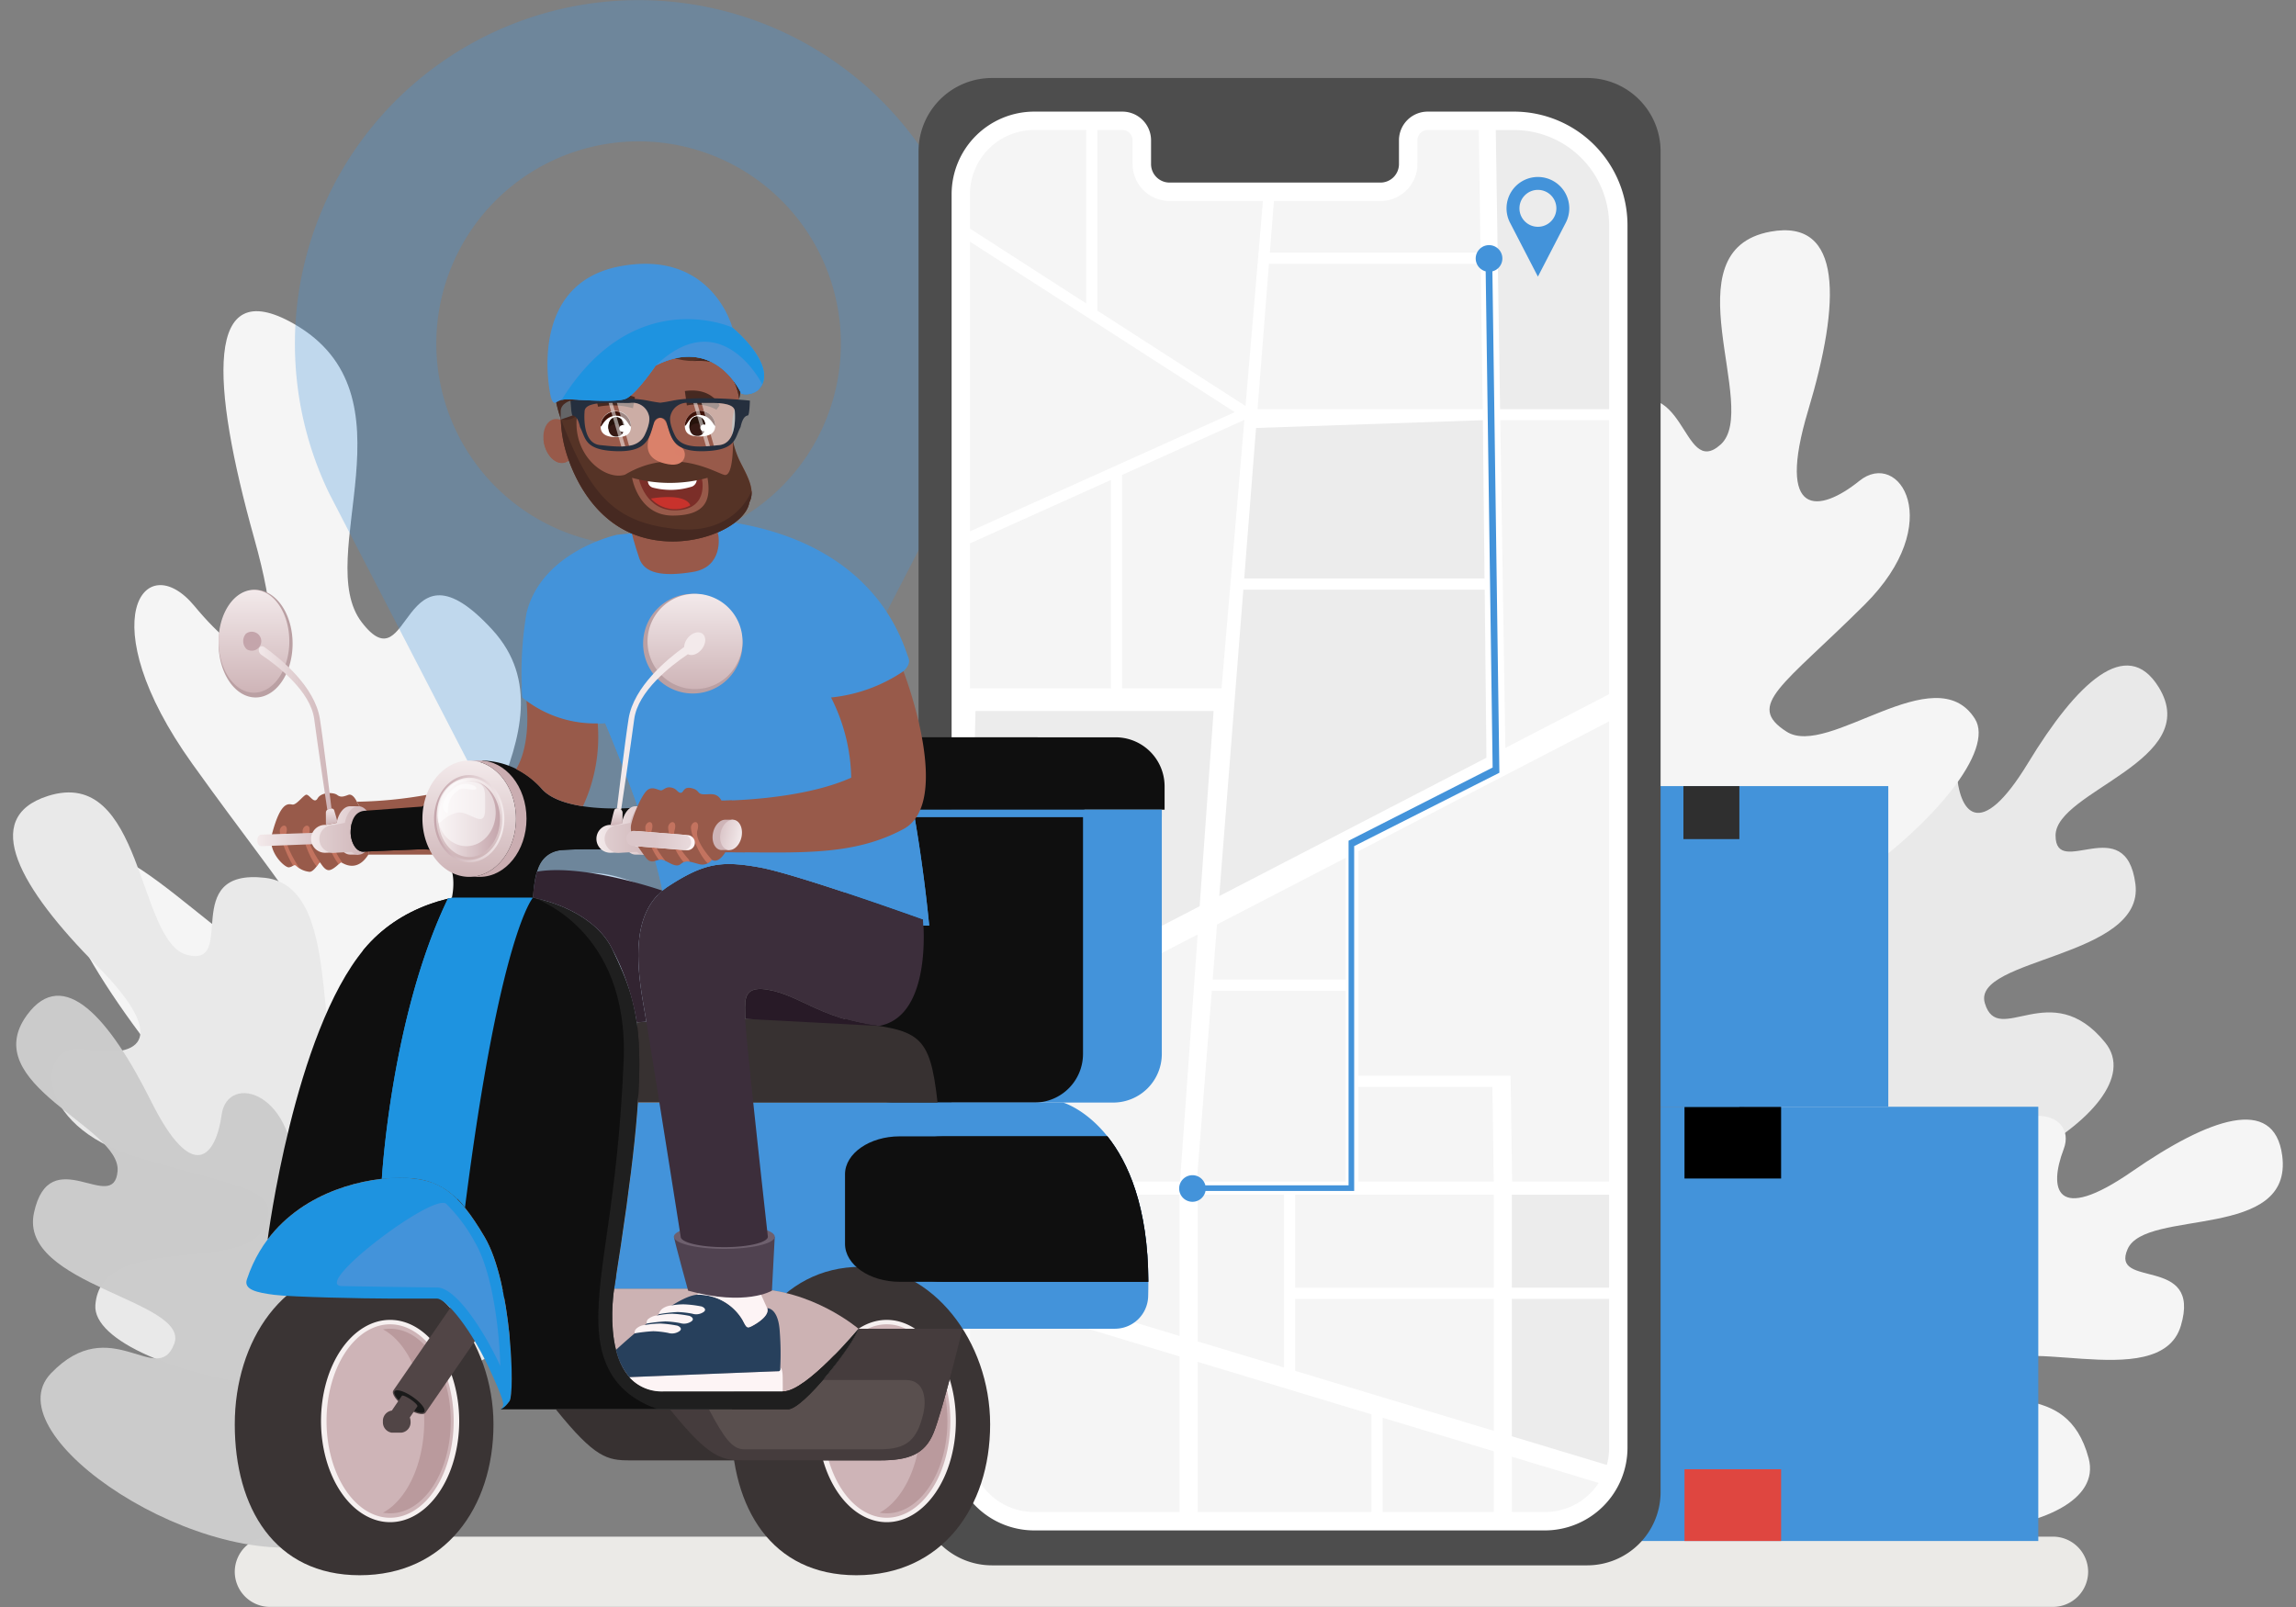 <?xml version="1.0" encoding="utf-8"?>
<svg id="master-artboard" viewBox="0 0 1400 980" version="1.1" xmlns="http://www.w3.org/2000/svg" x="0px" y="0px" style="enable-background:new 0 0 1400 980;" width="1400px" height="980px" xmlns:xlink="http://www.w3.org/1999/xlink"><rect x="0" y="0" width="1400" height="980" fill="#808080" stroke="none"/><defs><linearGradient id="linear-gradient" x1="1" y1="0.5" x2="0" y2="0.5" gradientUnits="objectBoundingBox">
      <stop offset="0" stop-color="#dbc6c9"/>
      <stop offset="1" stop-color="#f3eaeb"/>
    </linearGradient><linearGradient id="linear-gradient-3" x1="1" y1="0.5" x2="0" y2="0.5" gradientUnits="objectBoundingBox">
      <stop offset="0" stop-color="#ceb4b7"/>
      <stop offset="1" stop-color="#dfcdcf"/>
    </linearGradient><linearGradient id="linear-gradient-4" x1="0.5" y1="1" x2="0.5" gradientUnits="objectBoundingBox">
      <stop offset="0" stop-color="#ceb4b7"/>
      <stop offset="1" stop-color="#f3eaeb"/>
    </linearGradient><linearGradient id="linear-gradient-5" x1="1" y1="0.5" x2="0" y2="0.5" gradientUnits="objectBoundingBox">
      <stop offset="0" stop-color="#f3eaeb"/>
      <stop offset="1" stop-color="#c4a5ab"/>
    </linearGradient><linearGradient id="linear-gradient-7" x1="1" y1="0.5" x2="0" y2="0.5" gradientUnits="objectBoundingBox">
      <stop offset="0" stop-color="#c4a5ab"/>
      <stop offset="1" stop-color="#f3eaeb"/>
    </linearGradient><linearGradient id="linear-gradient-12" x1="18.229" y1="-67.042" x2="18.229" y2="-68.153" xlink:href="#linear-gradient-7"/><linearGradient id="linear-gradient-13" x1="1" y1="0.5" x2="0" y2="0.5" xlink:href="#linear-gradient-4"/><linearGradient id="linear-gradient-14" x1="389.576" y1="1" x2="389.576" y2="0" xlink:href="#linear-gradient-4"/><linearGradient id="linear-gradient-15" x1="-0.012" y1="0.5" x2="1.012" y2="0.5" gradientUnits="objectBoundingBox">
      <stop offset="0" stop-color="#f3eaeb"/>
      <stop offset="1" stop-color="#dbc6c9"/>
    </linearGradient><linearGradient id="linear-gradient-16" x1="-0.445" y1="-8.063" x2="0.555" y2="-8.063" xlink:href="#linear-gradient-15"/><linearGradient id="linear-gradient-17" x1="48.853" y1="1" x2="48.853" y2="0" xlink:href="#linear-gradient-4"/><linearGradient id="linear-gradient-18" x1="-215.721" y1="-62.638" x2="-215.721" y2="-61.638" xlink:href="#linear-gradient-7"/><linearGradient id="linear-gradient-19" x1="65.325" y1="0.5" x2="64.325" y2="0.5" xlink:href="#linear-gradient-4"/><radialGradient id="radial-gradient" cx="0.5" cy="0.5" r="0.5" gradientTransform="matrix(0.526, -0.851, -0.851, -0.526, 0.937, 1.68)" gradientUnits="objectBoundingBox">
      <stop offset="0" stop-color="#fe7b67"/>
      <stop offset="1" stop-color="#f9a186"/>
    </radialGradient><radialGradient id="radial-gradient-2" cx="0.5" cy="0.5" r="0.5" gradientTransform="matrix(0.23, -0.973, -0.973, -0.23, 1.37, 1.731)" xlink:href="#radial-gradient"/></defs><g transform="matrix(4.476, 0, 0, 4.476, 7.942, -0)"><path id="Path_13932" data-name="Path 13932" d="M408.321,1809.709H651.23a4.8,4.8,0,0,0,4.786-4.785h0a4.8,4.8,0,0,0-4.786-4.786H408.321a4.8,4.8,0,0,0-4.786,4.786h0A4.8,4.8,0,0,0,408.321,1809.709Z" transform="translate(-373.328 -1590.778)" fill="#ebeae7"/><path id="Path_13933" data-name="Path 13933" d="M1937.134,470.834c-12.091-6.872-11.281,8.074-5.363,29.226s-1.353,17.436-8.133,9.252-14.263,1.975-.3,21.485,20.36,25.225,13.573,27.338-24.953-22.624-31.236-14.01,41.846,67.485,63.83,63.415,32.379-52.68,15.034-60.164-13.011,12.743-21.64,5.2,13.853-26.383,1.307-40.047-10.976,7.856-17.776-1S1954.233,480.553,1937.134,470.834Z" transform="translate(-1898.923 -426.745)" fill="#f5f5f5"/><path id="Path_13934" data-name="Path 13934" d="M2070.813,992.318c-9.273,2.964-3.788,12.559,6.723,23.136s5.076,12.64-1.579,11.374-7.554,10.312,7.042,14.714,20.2,4.241,17,9.941-21.972.409-22.7,10.188,46.766,19.29,58.066,2.7.966-56-11.54-50.14-3.217,16.8-10.722,17.133-.877-26.557-12.693-27.9-3.686,12.22-10.577,10.511S2083.927,988.127,2070.813,992.318Z" transform="translate(-2066.081 -883.866)" fill="#e9e9e9"/><path id="Path_13935" data-name="Path 13935" d="M2180.427,1215.239c4.931-6.689,11.191.368,16.872,11.758s8.835,7.558,9.629,1.831,10.4-3.291,9.975,9.714-2.09,17.493,3.395,16.462,6.334-17.656,14.44-15.573,2.821,43.088-13.68,47.693-45.546-14.518-37.394-23.031,14.468,1.99,16.785-3.99-21.235-7.966-19.093-17.887,10.889.358,11.39-5.681S2173.455,1224.7,2180.427,1215.239Z" transform="translate(-2178.502 -1076.978)" fill="#ccc" opacity="0.99"/><path id="Path_13936" data-name="Path 13936" d="M378.518,856.942c-4.357-7.076-11.183-.563-17.791,10.315s-9.432,6.8-9.748,1.024-10.093-4.144-10.748,8.852.628,17.606-4.751,16.123-4.844-18.121-13.1-16.719-6.393,42.7,9.669,48.665,46.595-10.683,39.178-19.843-14.583.781-16.395-5.371,21.824-6.173,20.513-16.238-10.88-.548-10.878-6.608S384.68,866.948,378.518,856.942Z" transform="translate(-86.217 -763.315)" fill="#e9e9e9"/><path id="Path_13937" data-name="Path 13937" d="M566.878,381.436c9.893-1.812,9.565,9.6,5.134,24.357s1.527,13.989,6.975,9.6,11.9,5.721.745,16.837-16.344,13.7-10.652,17.333,20.222-10.322,25.645-1.764-33.23,40.341-51.6,30.723-28.135-50.56-13.888-51.31,11.111,13.749,18.111,10.395-12.126-24.629-2.011-31.6,9.306,9.342,14.755,4.431S552.887,384,566.878,381.436Z" transform="translate(-327.466 -349.874)" fill="#f5f5f5"/><path id="Path_13938" data-name="Path 13938" d="M266.95,1348.566c-1.1-8.237-9.984-5.068-20.449,2.177s-11.383,2.367-9.32-3.034-7.531-7.9-13.421,3.708-6.6,16.336-10.9,12.791,2.954-18.523-5.153-20.6-23.228,36.4-10.985,48.385,46.907,9.217,43.863-2.17-13.638-5.226-12.787-11.581,22.446,3.249,25.348-6.478-9.715-4.931-7.245-10.465S268.5,1360.215,266.95,1348.566Z" transform="translate(42.174 -1191.14)" fill="#f5f5f5"/><g id="Group_59722" data-name="Group 59722" transform="translate(192.666 150.79)">
    <path d="M 0 0 H 83.232 V 59.164 H 0 V 0 Z" id="Rectangle_2020" data-name="Rectangle 2020" transform="translate(0)" fill="#4393da"/>
    <path d="M 0 0 H 13.161 V 9.776 H 0 V 0 Z" id="Rectangle_2021" data-name="Rectangle 2021" transform="translate(35.035)"/>
    <path d="M 0 0 H 13.161 V 9.776 H 0 V 0 Z" id="Rectangle_2022" data-name="Rectangle 2022" transform="translate(35.035 49.388)" fill="#df4640"/>
  </g><g id="Group_59723" data-name="Group 59723" transform="translate(207.267 107.104)">
    <path d="M 0 0 H 48.197 V 43.686 H 0 V 0 Z" id="Rectangle_2023" data-name="Rectangle 2023" transform="translate(0)" fill="#4393da"/>
    <path d="M 0 0 H 7.621 V 7.219 H 0 V 0 Z" id="Rectangle_2024" data-name="Rectangle 2024" transform="translate(20.288)" fill="#2f2f2f"/>
    <path d="M 0 0 H 7.621 V 7.219 H 0 V 0 Z" id="Rectangle_2025" data-name="Rectangle 2025" transform="translate(20.288 36.467)" fill="#4393da"/>
  </g><path id="Path_13939" data-name="Path 13939" d="M1609.16,198.373h0a46.818,46.818,0,1,1,84.29,0h0L1651.307,279.9Zm42.148-47.962a27.556,27.556,0,1,0,27.555,27.556A27.556,27.556,0,0,0,1651.307,150.411Z" transform="translate(-1566.086 -131.149)" fill="#4393da" opacity="0.3"/><path d="M 10 0 H 91.088 A 10 10 0 0 1 101.088 10 V 192.642 A 10 10 0 0 1 91.088 202.642 H 10 A 10 10 0 0 1 0 192.642 V 10 A 10 10 0 0 1 10 0 Z" id="Rectangle_2026" data-name="Rectangle 2026" transform="translate(123.357 10.628)" fill="#4d4d4d"/><path id="Path_13940" data-name="Path 13940" d="M914.987,252.38h12.026a3.912,3.912,0,0,1,3.912,3.912v3.244a2.52,2.52,0,0,0,2.512,2.512h28.749a2.52,2.52,0,0,0,2.512-2.512v-3.244a3.912,3.912,0,0,1,3.911-3.912H980.4a15.475,15.475,0,0,1,15.429,15.429V434.453A11.265,11.265,0,0,1,984.6,445.685H914.987a11.264,11.264,0,0,1-11.231-11.232V263.611A11.264,11.264,0,0,1,914.987,252.38Z" transform="translate(-775.894 -237.173)" fill="#fff"/><g id="Group_59725" data-name="Group 59725" transform="translate(130.37 17.716)">
    <path id="Path_13941" data-name="Path 13941" d="M924.348,310.414l-.592-38.034h2.521A12.966,12.966,0,0,1,939.2,285.3v25.113Z" transform="translate(-852.137 -272.38)" fill="#ececec"/>
    <path id="Path_13942" data-name="Path 13942" d="M924.451,632.166l-.695-44.651h14.826v37.332Z" transform="translate(-851.522 -547.984)" fill="#f5f5f5"/>
    <path id="Path_13943" data-name="Path 13943" d="M1353.251,946.254V933.976l.747-30.512h32.436l-1.9,26.587Z" transform="translate(-1353.251 -824.3)" fill="#ececec"/>
    <path id="Path_13944" data-name="Path 13944" d="M1401.6,1146.105l-2.405,33.664h-28.6v-17.6Z" transform="translate(-1370.586 -1036.504)" fill="#f5f5f5"/>
    <path id="Path_13945" data-name="Path 13945" d="M1330.285,433.143V393.684l36.065,23.223Z" transform="translate(-1330.285 -378.468)" fill="#f5f5f5"/>
    <path id="Path_13946" data-name="Path 13946" d="M1390.223,1439.353v-10.634h28.546v19.251Z" transform="translate(-1390.223 -1283.666)" fill="#f5f5f5"/>
    <path id="Path_13947" data-name="Path 13947" d="M946.914,1716.918a8.721,8.721,0,0,1-7.3,3.959h-4.528v-7.53Z" transform="translate(-861.274 -1532.591)" fill="#f5f5f5"/>
    <path id="Path_13948" data-name="Path 13948" d="M1418.769,1544.355v21.193h-19.823a8.732,8.732,0,0,1-8.723-8.722v-21.087Z" transform="translate(-1390.223 -1377.261)" fill="#f5f5f5"/>
    <path id="Path_13949" data-name="Path 13949" d="M1063.4,289.08l.553-7.032h14.527a5.027,5.027,0,0,0,5.021-5.021v-3.244a1.4,1.4,0,0,1,1.4-1.4h6.959l.238,16.7Z" transform="translate(-1022.554 -272.38)" fill="#f5f5f5"/>
    <path id="Path_13950" data-name="Path 13950" d="M1062.531,417.676h28.843l.282,19.808h-30.682Z" transform="translate(-1021.808 -399.45)" fill="#f5f5f5"/>
    <path id="Path_13951" data-name="Path 13951" d="M1288.615,1428.718v23.543l-11.758-3.549v-19.994Z" transform="translate(-1245.847 -1283.666)" fill="#f5f5f5"/>
    <path id="Path_13952" data-name="Path 13952" d="M1209.806,1079.419l.59-7.506,17.53-9.079v16.586Z" transform="translate(-1176.748 -963.678)" fill="#f5f5f5"/>
    <path id="Path_13953" data-name="Path 13953" d="M1230.09,1207.222v26h-20.284l2.044-26Z" transform="translate(-1178.911 -1089.954)" fill="#f5f5f5"/>
    <g id="Group_59724" data-name="Group 59724" transform="translate(0)">
      <path id="Path_13954" data-name="Path 13954" d="M1299.663,272.38h3.394a1.4,1.4,0,0,1,1.4,1.4v3.244a5.027,5.027,0,0,0,5.021,5.021h12.733l-2.373,27.937-20.177-12.993Z" transform="translate(-1282.308 -272.38)" fill="#f5f5f5"/>
      <path id="Path_13955" data-name="Path 13955" d="M1500.327,272.38h7.106v23.629L1491.6,285.816V281.1A8.733,8.733,0,0,1,1500.327,272.38Z" transform="translate(-1491.604 -272.38)" fill="#f5f5f5"/>
    </g>
    <path id="Path_13956" data-name="Path 13956" d="M1049.026,1670.994l15.138,4.57v8.274h-15.138Z" transform="translate(-992.817 -1495.55)" fill="#f5f5f5"/>
    <path id="Path_13957" data-name="Path 13957" d="M1205.543,1617.5v13.3h-23.673v-20.45Z" transform="translate(-1150.861 -1442.519)" fill="#f5f5f5"/>
    <path d="M 0 0 H 27.053 V 12.671 H 0 V 0 Z" id="Rectangle_2027" data-name="Rectangle 2027" transform="translate(44.294 145.052)" fill="#f5f5f5"/>
    <path d="M 0 0 H 13.251 V 12.671 H 0 V 0 Z" id="Rectangle_2028" data-name="Rectangle 2028" transform="translate(73.81 145.052)" fill="#ececec"/>
    <path id="Path_13958" data-name="Path 13958" d="M1076.079,1541.9v17.973l-27.053-8.166V1541.9Z" transform="translate(-1004.732 -1382.648)" fill="#f5f5f5"/>
    <path id="Path_13959" data-name="Path 13959" d="M937.007,1541.9v20.314a8.7,8.7,0,0,1-.312,2.308l-12.939-3.906V1541.9Z" transform="translate(-849.946 -1382.648)" fill="#ececec"/>
    <path id="Path_13960" data-name="Path 13960" d="M1067.275,1311.687l.184,12.893h-18.433v-12.893Z" transform="translate(-996.112 -1181.315)" fill="#f5f5f5"/>
    <path id="Path_13961" data-name="Path 13961" d="M923.756,932.367l20.072-10.4,14.074-7.289v62.694H944.691l-.209-14.42H923.756Z" transform="translate(-870.842 -834.111)" fill="#f5f5f5"/>
    <path id="Path_13962" data-name="Path 13962" d="M1484,652.465v28.39h-19.19V661.1Z" transform="translate(-1464.81 -604.787)" fill="#f5f5f5"/>
    <path id="Path_13963" data-name="Path 13963" d="M1319.861,594.709l16.656-7.5-3.107,36.575h-13.549Z" transform="translate(-1299.145 -547.718)" fill="#f5f5f5"/>
    <path id="Path_13964" data-name="Path 13964" d="M1059.009,609.077l1.612-20.5,30.9-1.06.225,21.562Z" transform="translate(-1021.656 -547.984)" fill="#ececec"/>
    <path id="Path_13965" data-name="Path 13965" d="M1093.135,771.576l.239,22.9-36.4,18.851,3.282-41.75Z" transform="translate(-1023.024 -708.957)" fill="#ececec"/>
  </g><g id="Group_59737" data-name="Group 59737" transform="translate(28.006 35.942)">
    <path id="Path_13966" data-name="Path 13966" d="M2281.687,993.729s-.509-1.18-1.171-.932-1.044.363-1.515,0-2.151-.415-2.66.476-1.171-.724-1.629-.476-1.273,1.368-1.782,1.317-1.591-.613-2.806,4.046c-.655,2.368,1.737,4.558,2.3,4.506s.7-.509,1.01-.2a3.109,3.109,0,0,0,1.841.815c.611-.051,1.273-1.3,1.375-1.288s.611,1.128,1.273,1.055,1.477-1.07,1.629-1.055,2.062,1.542,3.7-1.054C2283.252,1000.936,2284.13,997.875,2281.687,993.729Z" transform="translate(-2262.856 -920.438)" fill="#f9a186" style="fill: rgb(152, 90, 74);"/>
    <g id="Group_59726" data-name="Group 59726" transform="translate(8.336 76.544)">
      <path id="Path_13967" data-name="Path 13967" d="M2345.906,1028.4c.229-.75,1.26-.815.84.61-.372,1.262,1.418,4.064,1.834,4.691a2.913,2.913,0,0,1-.458-.343c-.16-.156-.274-.113-.422-.027C2346.723,1031.747,2345.726,1028.987,2345.906,1028.4Z" transform="translate(-2345.885 -1027.873)" fill="#ee8c74" opacity="0.5"/>
      <path id="Path_13968" data-name="Path 13968" d="M2320.278,1028.4c.229-.75,1.26-.815.84.61-.41,1.39,1.826,4.325,1.938,4.471-.239-.281-.4-.588-.457-.6s-.216.26-.444.552C2321.04,1032.067,2320.068,1029.084,2320.278,1028.4Z" transform="translate(-2317.145 -1027.873)" fill="#ee8c74" opacity="0.5"/>
      <path id="Path_13969" data-name="Path 13969" d="M2301.163,1032.881c-.05-.005-.174.1-.338.246-1.089-1.353-1.981-4.048-1.772-4.731.229-.75,1.259-.815.84.61-.393,1.333,1.27,3.683,1.489,3.984A1.465,1.465,0,0,0,2301.163,1032.881Z" transform="translate(-2292.807 -1027.873)" fill="#ee8c74" opacity="0.5"/>
    </g>
    <path id="Path_13970" data-name="Path 13970" d="M2211.115,994.514a59.415,59.415,0,0,1-9.494.932,10.976,10.976,0,0,1,1.565,7.207h8.733Z" transform="translate(-2182.791 -922.155)" fill="#ee8c74" style="fill: rgb(152, 90, 74);"/>
    <g id="Group_59734" data-name="Group 59734" transform="translate(0 44.422)">
      <g id="Group_59727" data-name="Group 59727" transform="translate(84.952 20.09)">
        <path id="Path_13971" data-name="Path 13971" d="M1452.68,1010.554v33.3a6.625,6.625,0,0,1-6.606,6.605h-29.945a6.625,6.625,0,0,1-6.605-6.605v-33.3Z" transform="translate(-1409.141 -1000.695)" fill="#4393da"/>
        <path id="Path_13972" data-name="Path 13972" d="M1527.5,1010.554v33.3a6.625,6.625,0,0,1-6.605,6.605h-19.213a6.625,6.625,0,0,1-6.605-6.605v-33.3Z" transform="translate(-1494.697 -1000.695)" fill="#0f0f0f"/>
        <path id="Path_13973" data-name="Path 13973" d="M1413.2,931.961h30.475a6.684,6.684,0,0,1,6.722,6.606v3.253h-43.92v-3.253A6.684,6.684,0,0,1,1413.2,931.961Z" transform="translate(-1406.479 -931.961)" fill="#0f0f0f"/>
        <path id="Path_13974" data-name="Path 13974" d="M1500.271,931.961h19.553a6.685,6.685,0,0,1,6.723,6.606v3.253h-33v-3.253A6.684,6.684,0,0,1,1500.271,931.961Z" transform="translate(-1493.549 -931.961)" fill="#0f0f0f"/>
        <path d="M 0 0 H 43.157 V 1.022 H 0 V 0 Z" id="Rectangle_2029" data-name="Rectangle 2029" transform="translate(0.382 9.859)" fill="#4393da"/>
      </g>
      <path id="Path_13975" data-name="Path 13975" d="M1424.133,1354.061c1.809-11.426,2.834-19.435,3.234-25.377h57.939s12.258,3.527,11.576,26.412a4.532,4.532,0,0,1-4.527,4.4h-34.936s-6.329-5.435-14.576-5.435Z" transform="translate(-1370.251 -1258.827)" fill="#4393da"/>
      <path id="Path_13976" data-name="Path 13976" d="M1653.03,1238.232s19.3-1.039,28.921,0,11,1.449,12.066,10.942h-40.829Z" transform="translate(-1596.073 -1179.318)" fill="#373131"/>
      <g id="Group_59728" data-name="Group 59728" transform="translate(2.202 92.234)">
        <path id="Path_13977" data-name="Path 13977" d="M2135.327,1528.54c0,11.354,5.422,20.558,17.019,20.558s18.224-9.2,18.224-20.558-7.89-21.462-17.621-21.462C2141.954,1507.078,2135.327,1517.186,2135.327,1528.54Z" transform="translate(-2135.327 -1507.078)" fill="#3a3434"/>
        <path d="M 18.826 13.781 A 9.413 13.781 0 0 1 9.413 27.562 A 9.413 13.781 0 0 1 0 13.781 A 9.413 13.781 0 0 1 9.413 0 A 9.413 13.781 0 0 1 18.826 13.781 Z" id="Ellipse_1189" data-name="Ellipse 1189" transform="translate(11.748 7.229)" fill="#f6f0f0"/>
        <path d="M 17.32 13.178 A 8.66 13.178 0 0 1 8.66 26.356 A 8.66 13.178 0 0 1 0 13.178 A 8.66 13.178 0 0 1 8.66 0 A 8.66 13.178 0 0 1 17.32 13.178 Z" id="Ellipse_1190" data-name="Ellipse 1190" transform="translate(12.501 7.832)" fill="#ceb4b7"/>
        <path id="Path_13978" data-name="Path 13978" d="M2187.322,1586.889c0-5.8-2.351-10.727-5.616-12.487a5.512,5.512,0,0,1,.967-.089c4.564,0,8.264,5.63,8.264,12.576s-3.7,12.576-8.264,12.576a5.512,5.512,0,0,1-.967-.089C2184.971,1597.616,2187.322,1592.69,2187.322,1586.889Z" transform="translate(-2161.512 -1565.879)" fill="#ba9a9d"/>
        <path id="Path_13979" data-name="Path 13979" d="M2120.2,1528.525l11.163-16.188,4.384,3.023-11.164,16.188c-.3.434-1.523.11-2.733-.725S2119.9,1528.958,2120.2,1528.525Z" transform="translate(-2098.599 -1511.677)" fill="#514546"/>
        <path d="M 4.914 0.781 A 2.457 0.781 0 0 1 2.457 1.562 A 2.457 0.781 0 0 1 0 0.781 A 2.457 0.781 0 0 1 2.457 0 A 2.457 0.781 0 0 1 4.914 0.781 Z" id="Ellipse_1191" data-name="Ellipse 1191" transform="translate(25.373 20.398) rotate(-145.411)" fill="#1a1a1a"/>
        <path id="Path_13980" data-name="Path 13980" d="M2217.846,1650.42a1.422,1.422,0,0,1,1.2-1.5v0h.012l1.37-2.011h0c.085-.12.624.1,1.206.5s.989.818.905.94v0l-1.027,1.508a1.734,1.734,0,0,1,.1.568,1.407,1.407,0,0,1-1.28,1.506h-1.28v0A1.422,1.422,0,0,1,2217.846,1650.42Z" transform="translate(-2197.664 -1629.334)" fill="#514546"/>
      </g>
      <g id="Group_59729" data-name="Group 59729" transform="translate(69.861 92.234)">
        <path id="Path_13981" data-name="Path 13981" d="M1595.958,1528.54c0,11.354,5.422,20.558,17.019,20.558s18.224-9.2,18.224-20.558-7.889-21.462-17.621-21.462C1602.585,1507.078,1595.958,1517.186,1595.958,1528.54Z" transform="translate(-1595.958 -1507.078)" fill="#3a3434"/>
        <path d="M 18.826 13.781 A 9.413 13.781 0 0 1 9.413 27.562 A 9.413 13.781 0 0 1 0 13.781 A 9.413 13.781 0 0 1 9.413 0 A 9.413 13.781 0 0 1 18.826 13.781 Z" id="Ellipse_1192" data-name="Ellipse 1192" transform="translate(11.748 7.229)" fill="#f6f0f0"/>
        <path d="M 17.32 13.178 A 8.66 13.178 0 0 1 8.66 26.356 A 8.66 13.178 0 0 1 0 13.178 A 8.66 13.178 0 0 1 8.66 0 A 8.66 13.178 0 0 1 17.32 13.178 Z" id="Ellipse_1193" data-name="Ellipse 1193" transform="translate(12.501 7.832)" fill="#ceb4b7"/>
        <path id="Path_13982" data-name="Path 13982" d="M1647.952,1586.889c0-5.8-2.351-10.727-5.616-12.487a5.513,5.513,0,0,1,.967-.089c4.564,0,8.264,5.63,8.264,12.576s-3.7,12.576-8.264,12.576a5.513,5.513,0,0,1-.967-.089C1645.6,1597.616,1647.952,1592.69,1647.952,1586.889Z" transform="translate(-1622.143 -1565.879)" fill="#ba9a9d"/>
      </g>
      <path id="Path_13983" data-name="Path 13983" d="M2136.78,1410.419c-5.955-.14-17.513,2.647-21.229,13.8-.509,1.426,1.324,1.833,3.716,2.138s12.22.509,15.783.509h6.414c1.043,0,4.594,3.755,7.668,10.78,1.585,3.589,1.547,3.818.936,4.315,0,0,.534-.1,1.26-1.127s.3-16.055-3.4-22.356S2141.667,1410.533,2136.78,1410.419Z" transform="translate(-2111.687 -1330.306)" fill="#1e93e0"/>
      <path id="Path_13984" data-name="Path 13984" d="M2150.14,1459.85c-.039-1.414-.145-3.135-.355-5.023-.578-5.209-1.672-9.4-3.082-11.794a22.072,22.072,0,0,0-3.932-5.277c-1.75-1.568-18.465,11.119-14.216,11.2,6.1.119,12.98.194,12.98.194C2143.945,1449.15,2147.647,1454.495,2150.14,1459.85Z" transform="translate(-2111.76 -1354.1)" fill="#4393da"/>
      <path id="Path_13985" data-name="Path 13985" d="M1625.862,1585.3h31.615c2.138,0,8.991-8.909,9.612-10.984h14.185s-2.721,11.146-3.943,14.157-3.484,3.776-7.355,3.776h-34.034C1632.888,1592.246,1631.208,1591.94,1625.862,1585.3Z" transform="translate(-1579.922 -1473.645)" fill="#373131"/>
      <path id="Path_13986" data-name="Path 13986" d="M1625.862,1585.3h16.063c2.138,0,8.991-8.909,9.612-10.984h14.185s-2.721,11.146-3.942,14.157-3.485,3.776-7.355,3.776h-18.482C1632.888,1592.246,1631.208,1591.94,1625.862,1585.3Z" transform="translate(-1564.37 -1473.645)" fill="#453c3d"/>
      <path id="Path_13987" data-name="Path 13987" d="M1677.862,1634.013c.965,0,2.89-1.814,4.77-4h11.242c2.9,0,2.775,3.125,2.448,4.522-.871,3.723-2.319,4.918-5.959,4.918H1671.88c-1.6,0-2.729-1.568-4.781-5.443Z" transform="translate(-1600.307 -1522.361)" fill="#594f4e"/>
      <path id="Path_13988" data-name="Path 13988" d="M1772.489,1536.424s-6.329-5.434-14.576-5.434H1739.2s-2.291,13.975,6.72,13.975h16.342C1765.4,1544.964,1772.489,1536.424,1772.489,1536.424Z" transform="translate(-1685.322 -1435.756)" fill="#ccb2b3"/>
      <path id="Path_13989" data-name="Path 13989" d="M1752.08,1109.125c9.546-11.455,29.643-8.706,33.8,0s5.53,12.982.26,46.277c0,0-2.291,13.975,6.72,13.975H1809.2c3.131,0,10.223-8.54,10.223-8.54-.621,2.075-7.474,10.984-9.612,10.984h-39.175s.534-.1,1.26-1.126.305-16.056-3.4-22.356-6.262-7.942-11.149-8.057c-4.84-.114-13.382,1.707-18.406,8.379h0S1742.534,1120.579,1752.08,1109.125Z" transform="translate(-1732.257 -1060.168)" fill="#0f0f0f"/>
      <g id="Group_59733" data-name="Group 59733" transform="translate(39.948 41.485)">
        <g id="Group_59732" data-name="Group 59732" transform="translate(0)">
          <g id="Group_59730" data-name="Group 59730" transform="translate(2.88 0.444)" opacity="0.5">
            <path id="Path_13990" data-name="Path 13990" d="M1747.858,1164.2c-.234-7.774,2.6-16.211,3.436-35.836.778-18.168-12.332-22.293-12.351-22.3,5,1.067,9.147,3.579,10.793,7.027,4.155,8.705,5.53,12.982.26,46.277,0,0-2.291,13.975,6.72,13.975h16.342c3.131,0,10.223-8.54,10.223-8.54-.621,2.075-7.474,10.984-9.612,10.984h-17.64C1749.92,1173.721,1748.011,1169.279,1747.858,1164.2Z" transform="translate(-1738.943 -1106.061)" fill="#2f2f2f"/>
          </g>
          <g id="Group_59731" data-name="Group 59731" opacity="0.5">
            <path id="Path_13991" data-name="Path 13991" d="M2095.3,1102.964l-2.879-.444A25.691,25.691,0,0,1,2095.3,1102.964Z" transform="translate(-2092.416 -1102.52)" fill="#2f2f2f"/>
          </g>
        </g>
      </g>
      <path id="Path_13992" data-name="Path 13992" d="M2331.813,1035.954l7.078-.248v1.547l-7.078.277c-.288,0-.521-.352-.521-.788S2331.524,1035.954,2331.813,1035.954Z" transform="translate(-2326.028 -1002.602)" fill="url(#linear-gradient)"/>
      <path id="Path_13993" data-name="Path 13993" d="M2039.751,1101.584l3.925.523s12.964,4.278,9.6,24.285-5.9,16.953-11.044,15.12-17.816-5.2-25.917-1.227-4.124-9.617-2.291-14.046c1.012-2.447,4.014-10.346,6.5-16.927.049-.06.1-.12.147-.179C2025.482,1103.362,2032.971,1101.2,2039.751,1101.584Z" transform="translate(-2000.849 -1060.178)" fill="#0f0f0f"/>
      <path id="Path_13994" data-name="Path 13994" d="M2277.342,1009.385l1.459-.283h0c.256-1.314.987-2.263,1.85-2.263h1.12v.6a4.807,4.807,0,0,1,0,5.392v.6h-1.12a1.361,1.361,0,0,1-.913-.384h0l-2.3.129v0c-.032,0-.063,0-.1,0a1.9,1.9,0,1,1,0-3.793Z" transform="translate(-2262.724 -977.357)" fill="url(#linear-gradient)"/>
      <path id="Path_13995" data-name="Path 13995" d="M2268.414,1009.385l1.459-.283h0c.256-1.314.987-2.263,1.849-2.263,1.075,0,1.948,1.476,1.948,3.3s-.872,3.3-1.948,3.3a1.361,1.361,0,0,1-.912-.384h0l-2.3.129v0c-.032,0-.063,0-.095,0a1.9,1.9,0,1,1,0-3.793Z" transform="translate(-2252.676 -977.357)" fill="url(#linear-gradient-3)"/>
      <path id="Path_13996" data-name="Path 13996" d="M2101.413,1102.265a26.5,26.5,0,0,1,11.6-.156h0s-4.524,4.938-9.271,42.255h0a9.855,9.855,0,0,0-8.462-4.072,21.647,21.647,0,0,0-2.856.137h0S2093.654,1118.355,2101.413,1102.265Z" transform="translate(-2070.182 -1060.18)" fill="#1e93e0"/>
      <path id="Path_13997" data-name="Path 13997" d="M2121.182,1101.9c-.118.172-5.619,8.334-9.125,41.326v0c-2.132-2.15-4.307-2.853-7.438-2.926a21.627,21.627,0,0,0-2.856.137h0s1.238-22.073,9-38.163A26.526,26.526,0,0,1,2121.182,1101.9Z" transform="translate(-2079.528 -1060.188)" fill="#1e93e0"/>
      <path id="Path_13998" data-name="Path 13998" d="M2022.761,969.389s-4.594-.229-8.1,0-3.852,3.434-4.1,6.49h-11.047s1.559-6.541-4.015-6.592c0,0-6.8.255-7.98.331s-1.833-1.527-1.795-2.749.42-2.749,1.985-2.825l7.751-.573,8.248-6.262a11,11,0,0,1,8.018,3.818c2.934,3.4,12.218,2.635,12.218,2.635Z" transform="translate(-1967.734 -933.949)" fill="#0f0f0f"/>
      <path id="Path_13999" data-name="Path 13999" d="M2014.66,1012.8a3.7,3.7,0,0,0-3.558,2.95,13.25,13.25,0,0,0-3.869,1.149,6.628,6.628,0,0,1-7.644-.924,3.771,3.771,0,0,0-4.09-3.276s-6.8.254-7.98.331-1.833-1.527-1.795-2.749a5.389,5.389,0,0,1,.132-1.055c5.908,4.949,9.643-.683,9.643-.683l14.03-1.7c8.3,5.218,14.416.229,14.416.229l-1.184,5.727S2018.167,1012.567,2014.66,1012.8Z" transform="translate(-1967.734 -977.357)" fill="#0f0f0f"/>
      <path d="M 12.752 7.924 A 6.376 7.924 0 0 1 6.376 15.848 A 6.376 7.924 0 0 1 0 7.924 A 6.376 7.924 0 0 1 6.376 0 A 6.376 7.924 0 0 1 12.752 7.924 Z" id="Ellipse_1194" data-name="Ellipse 1194" transform="translate(27.765 23.257)" fill="url(#linear-gradient-4)"/>
      <path id="Path_14000" data-name="Path 14000" d="M2105.837,965.13c0-4.376-2.855-7.924-6.377-7.924h1.426c3.522,0,6.377,3.548,6.377,7.924s-2.855,7.924-6.377,7.924h-1.426C2102.982,973.054,2105.837,969.506,2105.837,965.13Z" transform="translate(-2065.319 -933.949)" fill="#caadb1"/>
      <path d="M 9.574 5.949 A 4.787 5.949 0 0 1 4.787 11.898 A 4.787 5.949 0 0 1 0 5.949 A 4.787 5.949 0 0 1 4.787 0 A 4.787 5.949 0 0 1 9.574 5.949 Z" id="Ellipse_1195" data-name="Ellipse 1195" transform="translate(29.354 25.232)" fill="url(#linear-gradient-5)"/>
      <path d="M 9 5.593 A 4.5 5.593 0 0 1 4.5 11.186 A 4.5 5.593 0 0 1 0 5.593 A 4.5 5.593 0 0 1 4.5 0 A 4.5 5.593 0 0 1 9 5.593 Z" id="Ellipse_1196" data-name="Ellipse 1196" transform="translate(29.641 25.589)" fill="url(#linear-gradient-4)"/>
      <path d="M 8.386 5.211 A 4.193 5.211 0 0 1 4.193 10.422 A 4.193 5.211 0 0 1 0 5.211 A 4.193 5.211 0 0 1 4.193 0 A 4.193 5.211 0 0 1 8.386 5.211 Z" id="Ellipse_1197" data-name="Ellipse 1197" transform="translate(29.948 25.97)" fill="url(#linear-gradient-7)"/>
      <path d="M 7.984 4.567 A 3.992 4.567 0 0 1 3.992 9.134 A 3.992 4.567 0 0 1 0 4.567 A 3.992 4.567 0 0 1 3.992 0 A 3.992 4.567 0 0 1 7.984 4.567 Z" id="Ellipse_1198" data-name="Ellipse 1198" transform="translate(29.762 25.79)" fill="#fff" opacity="0.5"/>
      <path id="Path_14001" data-name="Path 14001" d="M2144.333,983.908c.04,1.981.317-.047,2.646-.537,1.611-.339,3.781,2.459,3.781-.5s.189-3.439-2.214-3.821C2146.194,978.672,2144.273,980.945,2144.333,983.908Z" transform="translate(-2114.448 -953.014)" fill="#fff" opacity="0.5"/>
      <path id="Path_14002" data-name="Path 14002" d="M2154.233,986.324c.566.412-.283-1.61,1.464-2.9.514-.379.386-.489,2.021-.248.957.141.9-.546-.528-.773C2155.174,982.085,2152.826,985.3,2154.233,986.324Z" transform="translate(-2123.236 -955.968)" fill="#fff" opacity="0.5"/>
      <path id="Path_14003" data-name="Path 14003" d="M1967.478,1009.385l1.46-.283h0c.256-1.314.987-2.263,1.849-2.263h1.12v.6a4.806,4.806,0,0,1,0,5.392v.6h-1.12a1.361,1.361,0,0,1-.912-.384h0l-2.3.129v0c-.032,0-.063,0-.1,0a1.9,1.9,0,1,1,0-3.793Z" transform="translate(-1913.991 -977.357)" fill="url(#linear-gradient)"/>
      <path id="Path_14004" data-name="Path 14004" d="M1958.55,1009.385l1.46-.283h0c.256-1.314.987-2.263,1.849-2.263,1.075,0,1.947,1.476,1.947,3.3s-.872,3.3-1.947,3.3a1.361,1.361,0,0,1-.912-.384h0l-2.3.129v0c-.032,0-.063,0-.1,0a1.9,1.9,0,1,1,0-3.793Z" transform="translate(-1903.943 -977.357)" fill="url(#linear-gradient-3)"/>
      <path id="Path_14005" data-name="Path 14005" d="M1431.6,1365.4H1459.9c2.807,3.517,5.541,9.573,5.572,19.816H1431.6c-4.094,0-7.443-2.323-7.443-5.163v-9.489C1424.155,1367.728,1427.5,1365.4,1431.6,1365.4Z" transform="translate(-1338.822 -1290.942)" fill="#0f0f0f"/>
      <path id="Path_14006" data-name="Path 14006" d="M1431.6,1365.4H1454c2.807,3.517,5.541,9.573,5.572,19.816H1431.6c-4.094,0-7.443-2.323-7.443-5.163v-9.489C1424.155,1367.728,1427.5,1365.4,1431.6,1365.4Z" transform="translate(-1332.916 -1290.942)" fill="#0f0f0f"/>
      <path id="Path_14007" data-name="Path 14007" d="M2306.59,1011.119l-1.46.283s-.006-1.057-.006-1.667.973-.783,1.126-.344.407,1.433.407,1.433S2306.608,1011.022,2306.59,1011.119Z" transform="translate(-2290.511 -979.372)" fill="url(#linear-gradient-4)"/>
      <path d="M 10.08 7.331 A 5.04 7.331 0 0 1 5.04 14.662 A 5.04 7.331 0 0 1 0 7.331 A 5.04 7.331 0 0 1 5.04 0 A 5.04 7.331 0 0 1 10.08 7.331 Z" id="Ellipse_1199" data-name="Ellipse 1199" transform="translate(0 0)" fill="#baa0a3"/>
      <path d="M 9.634 7.007 A 4.817 7.007 0 0 1 4.817 14.014 A 4.817 7.007 0 0 1 0 7.007 A 4.817 7.007 0 0 1 4.817 0 A 4.817 7.007 0 0 1 9.634 7.007 Z" id="Ellipse_1200" data-name="Ellipse 1200" fill="url(#linear-gradient-4)"/>
      <path id="Path_14008" data-name="Path 14008" d="M2384.748,820.225a1.293,1.293,0,1,0-.109-2.105A1.535,1.535,0,0,0,2384.748,820.225Z" transform="translate(-2380.923 -812.135)" fill="url(#linear-gradient-12)"/>
      <path id="Path_14009" data-name="Path 14009" d="M2321.148,855.125s-1.105-9.223-1.586-12.231c-.7-4.351-5.266-8.11-7.511-9.72-.749-.537-1.149.555-.424,1.046,2.195,1.484,6.673,4.943,7.171,8.75.448,3.436,1.781,12.328,1.781,12.328Z" transform="translate(-2305.772 -825.349)" fill="url(#linear-gradient-13)"/>
      <path id="Path_14010" data-name="Path 14010" d="M1996.8,1011.2s.005-.859.005-1.47-.974-.783-1.126-.344-.537,2.138-.537,2.138A9.962,9.962,0,0,0,1996.8,1011.2Z" transform="translate(-1941.775 -979.372)" fill="url(#linear-gradient-14)"/>
    </g>
    <path id="Path_14011" data-name="Path 14011" d="M1825.78,1619.856a5.9,5.9,0,0,1-4.648-1.943h0s19.947-.806,20.3-.806.254-.484.254-.484.306,0,.331,1.171.011,2.062.011,2.062Z" transform="translate(-1765.178 -1466.226)" fill="#fdf4f5"/>
    <path id="Path_14012" data-name="Path 14012" d="M1834.61,1537.281a7.045,7.045,0,0,1,6.186,3.428c.573,1.078.573,1.23,1.413.772s2.291-1.451,1.947-2.367c0,0,1.528-.115,1.718,3.245a39.278,39.278,0,0,1,.064,4.862l.013.122c0,.143-.028.362-.267.362-.356,0-20.3.806-20.3.806h0a8.784,8.784,0,0,1-1.82-3.714C1823.565,1544.792,1831.328,1537.51,1834.61,1537.281Z" transform="translate(-1769.426 -1396.824)" fill="#27405c"/>
    <path id="Path_14013" data-name="Path 14013" d="M1936.387,1570a12.583,12.583,0,0,0-2.018-.227,20.188,20.188,0,0,0-2.53.291.674.674,0,0,1,.167-.584,1.862,1.862,0,0,1,1.214-.551,12.472,12.472,0,0,1,2.117-.2,14.778,14.778,0,0,1,2.176.26c.272.018.925.386.44.761A1.78,1.78,0,0,1,1936.387,1570Z" transform="translate(-1875.155 -1424.343)" fill="#fdf4f5"/>
    <path id="Path_14014" data-name="Path 14014" d="M1923.344,1559.326a12.622,12.622,0,0,0-2.018-.226,20.208,20.208,0,0,0-2.53.29.674.674,0,0,1,.167-.584,2.246,2.246,0,0,1,1.313-.527,11.337,11.337,0,0,1,2.018-.223,14.759,14.759,0,0,1,2.175.26c.272.017.925.385.44.761A1.78,1.78,0,0,1,1923.344,1559.326Z" transform="translate(-1860.476 -1415.005)" fill="#fdf4f5"/>
    <path id="Path_14015" data-name="Path 14015" d="M1910.094,1549.129a12.627,12.627,0,0,0-2.019-.226,20.214,20.214,0,0,0-2.53.29c-.032-.183.2-.464.373-.664a2.425,2.425,0,0,1,1.357-.526,8.722,8.722,0,0,1,1.769-.144,14.764,14.764,0,0,1,2.176.26c.272.017.925.385.44.761A1.779,1.779,0,0,1,1910.094,1549.129Z" transform="translate(-1845.566 -1406.087)" fill="#fdf4f5"/>
    <path id="Path_14016" data-name="Path 14016" d="M1845.282,1537.589c-.84.458-.84.305-1.413-.772a7.045,7.045,0,0,0-6.185-3.428l.478-.458a10.413,10.413,0,0,0,7.984-.115l1.083,2.405C1847.573,1536.138,1846.122,1537.131,1845.282,1537.589Z" transform="translate(-1772.5 -1392.932)" fill="#fdf4f5"/>
    <path id="Path_14017" data-name="Path 14017" d="M1843.613,1472.391l-.382,7.314s-3.551,2.155-11.417,0c0,0-1.738-6.3-1.937-7.353C1831.939,1471.456,1839.012,1472.983,1843.613,1472.391Z" transform="translate(-1767.853 -1339.799)" fill="#504250"/>
    <path d="M 13.736 1.655 A 6.868 1.655 0 0 1 6.868 3.31 A 6.868 1.655 0 0 1 0 1.655 A 6.868 1.655 0 0 1 6.868 0 A 6.868 1.655 0 0 1 13.736 1.655 Z" id="Ellipse_1201" data-name="Ellipse 1201" transform="translate(62.025 130.899)" fill="#6e606e"/>
    <path id="Path_14018" data-name="Path 14018" d="M1672.166,1072.617c4.887-3.176,7.254-3.481,12.371-2.565s22.3,7.1,22.3,7.1,1.37,13.2-6,14.505c-8.36-.962-11.185-4.654-16-5.036-2.673-.076-2.215,1.961-2.215,4.073,0,2.048,2.893,28.019,3.07,29.6a.352.352,0,0,1,.008.076c0,.79-2.658,1.43-5.937,1.43s-5.937-.64-5.937-1.43c0,0-4.034-25.582-5.1-31.768S1667.278,1075.792,1672.166,1072.617Z" transform="translate(-1610.877 -987.823)" fill="#3c2e3b"/>
    <path id="Path_14019" data-name="Path 14019" d="M1718.91,1205.284c4.811.382,7.636,4.073,16,5.036l-18.21-.962C1716.7,1207.245,1716.237,1205.207,1718.91,1205.284Z" transform="translate(-1644.944 -1106.484)" fill="#281a27"/>
    <path id="Path_14020" data-name="Path 14020" d="M1951.84,1079.955a17.258,17.258,0,0,1,.541-3.54c6.516-1.1,17.094,2.595,17.094,2.595h0c-4.01,3.363-3.614,9.567-2.609,15.379.11.638.252,1.483.418,2.485l-1.312.065a31.636,31.636,0,0,0-3.337-9.957c-1.646-3.449-5.8-5.961-10.8-7.027Z" transform="translate(-1909.013 -993.604)" fill="#322431"/>
    <path id="Path_14021" data-name="Path 14021" d="M1662.843,699.661c2.037-8.451,12.32-10.691,12.32-10.691,4.569-.509,8.693-.356,12.985-3.3a6.081,6.081,0,0,1,3.052,1.662c19.549,3.3,22.909,16.481,23.673,18.39s-3.7,3.6-3.7,3.6c4.7,12.31,6.529,32.9,6.529,32.9h-.74l-.04,0c-.028-.532-.06-.844-.06-.844s-17.182-6.185-22.3-7.1-7.483-.611-12.371,2.565a8.418,8.418,0,0,0-.827.612h0c-1.642-8.431-7.8-22.828-7.8-22.828a15.435,15.435,0,0,1-11.273-3.494A47.57,47.57,0,0,1,1662.843,699.661Z" transform="translate(-1620.9 -652.051)" fill="#4393da"/>
    <path id="Path_14022" data-name="Path 14022" d="M1662.521,854.4c2.868,2.289,8.943,4.024,9.045,1.6a22.991,22.991,0,0,1,1.019-5.216c3.156,19.346,11.709,15.477,15.023,16.083s14.708-.2,16.694-.972,0-10.358,0-10.358l7.415-.2c4.267,12.41,5.948,31.291,5.948,31.291h-.739l-.04,0c-.028-.532-.06-.844-.06-.844s-17.182-6.186-22.3-7.1-7.484-.611-12.371,2.565a8.389,8.389,0,0,0-.827.612h0c-1.642-8.431-7.8-22.828-7.8-22.828a15.435,15.435,0,0,1-11.272-3.494s-.054-.583-.091-1.568A1.994,1.994,0,0,0,1662.521,854.4Z" transform="translate(-1620.866 -796.461)" fill="#4393da"/>
    <path id="Path_14023" data-name="Path 14023" d="M1702.873,860.183s6.879,17.821,0,21.507-14.038,3.185-24.262,3.152c0,0-.92,1.624-1.836,1.029a1.6,1.6,0,0,1-1.782.582c-1.222-.313-1.755-.6-2.456,0s-1.744-.394-2.5-.582-1.464.85-2.329-.382-2.256-2.926-1.922-4.439,1.5-4.124,2.219-4.684,1.51.076,1.867.051.585-.535,1.375-.382.842.713,1.286.713.318-.891,1.463-.636.713.789,1.629.84,1.807-.331,2.469.865c0,0,10.745-.007,17.666-3.131a25.1,25.1,0,0,0-2.749-10.926A21.437,21.437,0,0,0,1702.873,860.183Z" transform="translate(-1609.58 -804.674)" fill="#f9a186" style="fill: rgb(152, 90, 74);"/>
    <path id="Path_14024" data-name="Path 14024" d="M1862.977,1007.556q-1.276-.011-2.619-.016c1.479-2.826-.512-7.026-.512-7.026s.519,0,1.4-.034C1861.137,1003.139,1864.377,1002.765,1862.977,1007.556Z" transform="translate(-1791.327 -927.372)" fill="#ee8c74" style="fill: rgb(152, 90, 74);"/>
    <path id="Path_14025" data-name="Path 14025" d="M1873.75,1023.25c.229-1.048.965-1.791,1.7-1.755h1.026l-.078.653a2.51,2.51,0,0,1,.191,1.721,2.744,2.744,0,0,1-.53,1.135l-.074.622-.938-.006a1.065,1.065,0,0,1-.212,0h-.014v0c-.031,0-.064-.007-.1-.014C1873.939,1025.431,1873.5,1024.378,1873.75,1023.25Z" transform="translate(-1806.389 -945.75)" fill="#ceb4b7"/>
    <path d="M 2.902 2.091 A 1.451 2.091 0 0 1 1.451 4.182 A 1.451 2.091 0 0 1 0 2.091 A 1.451 2.091 0 0 1 1.451 0 A 1.451 2.091 0 0 1 2.902 2.091 Z" id="Ellipse_1202" data-name="Ellipse 1202" transform="translate(70.782 80.161) rotate(-167.69)" fill="url(#linear-gradient-15)"/>
    <g id="Group_59735" data-name="Group 59735" transform="translate(58.131 76.068)">
      <path id="Path_14026" data-name="Path 14026" d="M1948.611,1024.6c.229-.75,1.26-.815.84.61s1.871,4.149,1.871,4.149h0a2.278,2.278,0,0,0-.408-.156.989.989,0,0,0-.477.013C1949.363,1027.835,1948.409,1025.266,1948.611,1024.6Z" transform="translate(-1948.584 -1024.078)" fill="#ee8c74" opacity="0.5"/>
      <path id="Path_14027" data-name="Path 14027" d="M1924.348,1029.53c-1.175-1.267-2.308-4.21-2.089-4.928.229-.75,1.26-.815.84.61s1.972,3.994,1.972,3.994.047.117.093.266A1.375,1.375,0,0,0,1924.348,1029.53Z" transform="translate(-1919.12 -1024.078)" fill="#ee8c74" opacity="0.5"/>
      <path id="Path_14028" data-name="Path 14028" d="M1898.188,1024.6c.229-.75,1.26-.815.84.61s1.972,3.994,1.972,3.994a1.514,1.514,0,0,1-.567.484C1899.2,1028.529,1897.959,1025.352,1898.188,1024.6Z" transform="translate(-1891.937 -1024.078)" fill="#ee8c74" opacity="0.5"/>
    </g>
    <path d="M 1.032 0 H 7.826 A 1.032 1.032 0 0 1 8.858 1.032 V 1.033 A 1.032 1.032 0 0 1 7.826 2.065 H 1.032 A 1.032 1.032 0 0 1 0 1.033 V 1.032 A 1.032 1.032 0 0 1 1.032 0 Z" id="Rectangle_2030" data-name="Rectangle 2030" transform="matrix(-0.997, -0.079, 0.079, -0.997, 64.795, 79.978)" fill="#fdf4f5"/>
    <path d="M 1.032 0 H 7.826 A 1.032 1.032 0 0 1 8.858 1.032 V 1.033 A 1.032 1.032 0 0 1 7.826 2.065 H 1.032 A 1.032 1.032 0 0 1 0 1.033 V 1.032 A 1.032 1.032 0 0 1 1.032 0 Z" id="Rectangle_2031" data-name="Rectangle 2031" transform="matrix(-0.997, -0.079, 0.079, -0.997, 64.289, 79.938)" fill="url(#linear-gradient-16)"/>
    <path id="Path_14029" data-name="Path 14029" d="M2022.961,892.373h0a15.731,15.731,0,0,0,9.7,3.072l0,0a22.413,22.413,0,0,1-2.014,11.284c-2.228-.339-4.449-1.032-5.635-2.405a12.351,12.351,0,0,0-3.475-2.656h0S2023.572,898.935,2022.961,892.373Z" transform="translate(-1981.018 -832.826)" fill="#f9a186" style="fill: rgb(152, 90, 74);"/>
    <path d="M 13.538 6.79 A 6.769 6.79 0 0 1 6.769 13.58 A 6.769 6.79 0 0 1 0 6.79 A 6.769 6.79 0 0 1 6.769 0 A 6.769 6.79 0 0 1 13.538 6.79 Z" id="Ellipse_1203" data-name="Ellipse 1203" transform="translate(57.831 44.963)" fill="#baa0a3"/>
    <path d="M 12.94 6.49 A 6.47 6.49 0 0 1 6.47 12.98 A 6.47 6.49 0 0 1 0 6.49 A 6.47 6.49 0 0 1 6.47 0 A 6.47 6.49 0 0 1 12.94 6.49 Z" id="Ellipse_1204" data-name="Ellipse 1204" transform="translate(58.43 44.963)" fill="url(#linear-gradient-17)"/>
    <path d="M 2.444 1.718 A 1.222 1.718 0 0 1 1.222 3.436 A 1.222 1.718 0 0 1 0 1.718 A 1.222 1.718 0 0 1 1.222 0 A 1.222 1.718 0 0 1 2.444 1.718 Z" id="Ellipse_1205" data-name="Ellipse 1205" transform="translate(64.749 53.859) rotate(-141.621)" fill="url(#linear-gradient-18)"/>
    <path id="Path_14030" data-name="Path 14030" d="M1922.3,855.125s1.106-9.223,1.587-12.231c.7-4.351,5.266-8.11,7.51-9.72.75-.537,1.149.555.424,1.046-2.195,1.484-6.673,4.943-7.17,8.75-.449,3.436-1.781,12.328-1.781,12.328Z" transform="translate(-1868.033 -780.927)" fill="url(#linear-gradient-19)"/>
    <path id="Path_14031" data-name="Path 14031" d="M1901.389,675.669l1.146,4.658s.742,4.276-3.486,4.964-6.595.153-7.282-1.833-1.107-3.742-1.107-3.742Z" transform="translate(-1834.449 -643.306)" fill="#ee8c74" style="fill: rgb(152, 89, 74);"/>
    <path id="Path_14032" data-name="Path 14032" d="M1856.412,507.676a1.531,1.531,0,0,1,.939.083c0-.017,0-.035,0-.051.224-2.323,3.833-11.348,3.833-11.348H1879.9l1.761,8.543a6.8,6.8,0,0,0-.928,3.3,9.311,9.311,0,0,0,.911,4.941c.9,1.9,2.363,4.035,1.4,5.863-.537,3.377-8.234,6.866-15.077,4.579-5.209-1.741-8.1-6.418-9.509-10.321a1.471,1.471,0,0,1-.606.318c-1.1.27-2.323-.833-2.722-2.465S1855.308,507.945,1856.412,507.676Z" transform="translate(-1810.756 -486.489)" fill="#f9a186" style="fill: rgb(152, 90, 74);"/>
    <g id="Group_59736" data-name="Group 59736" transform="translate(48.74 10.985)">
      <path id="Path_14033" data-name="Path 14033" d="M1870.589,505.564c5.656-1.356,10.412,2.056,13.769,1.934,3.17-.115,2.927.4,3.687.706a5.275,5.275,0,0,1,2.348,3.215l.258,1.254s-1-5.208-16.466-5.468c-4.193-.02-4.871,6.706-5.629,7.752C1868.465,511.783,1870.589,505.564,1870.589,505.564Z" transform="translate(-1868.481 -505.245)" fill="#ee8c74" style="fill: rgb(152, 90, 74);"/>
      <path id="Path_14034" data-name="Path 14034" d="M2044.763,582.675a.164.164,0,0,1-.074.051Z" transform="translate(-2044.689 -572.962)" fill="#ee8c74"/>
    </g>
    <path d="M 7.266 3.633 A 3.633 3.633 0 0 1 3.633 7.266 A 3.633 3.633 0 0 1 0 3.633 A 3.633 3.633 0 0 1 3.633 0 A 3.633 3.633 0 0 1 7.266 3.633 Z" id="Ellipse_1206" data-name="Ellipse 1206" transform="matrix(-0.526, -0.851, 0.851, -0.526, 52.981, 30.495)" fill="url(#radial-gradient)" style="fill: rgb(152, 90, 74);"/>
    <path d="M 6.498 3.249 A 3.249 3.249 0 0 1 3.249 6.498 A 3.249 3.249 0 0 1 0 3.249 A 3.249 3.249 0 0 1 3.249 0 A 3.249 3.249 0 0 1 6.498 3.249 Z" id="Ellipse_1207" data-name="Ellipse 1207" transform="translate(63.679 29.231) rotate(-103.283)" fill="url(#radial-gradient-2)" style="fill: rgb(152, 90, 74);"/>
    <path id="Path_14035" data-name="Path 14035" d="M1869.151,444h0c3.057-3.942,7.165-6.228,16.988-.432.475,0,6.226,2.492,4.146,12.1,0,0-.268-3.192-2.606-4.469-.76-.306-.516-.822-3.686-.706-3.356.122-8.113-3.291-13.769-1.934h0s-2.124,6.219-2.034,9.394c-1.372.99-2.2.4-2.2.4S1862.178,448.4,1869.151,444Z" transform="translate(-1819.375 -437.256)" fill="#553326"/>
    <path id="Path_14036" data-name="Path 14036" d="M1916.8,650.107s-2.929,1.425-8.6,0c0,0,.9,4.708,5.3,4.431S1916.8,650.107,1916.8,650.107Z" transform="translate(-1850.986 -620.951)" fill="#7b2e28"/>
    <path id="Path_14037" data-name="Path 14037" d="M1921.141,651.056a12.088,12.088,0,0,1-6.588,0,.916.916,0,0,0,.6,1.217,9.654,9.654,0,0,0,5.364-.148A1.07,1.07,0,0,0,1921.141,651.056Z" transform="translate(-1856.005 -621.781)" fill="#fff"/>
    <path id="Path_14038" data-name="Path 14038" d="M1986.9,559.349l-.277,1.5a10.248,10.248,0,0,0-4.75-.2l-.2-.831S1983.532,558.082,1986.9,559.349Z" transform="translate(-1930.178 -541.174)" fill="#462921"/>
    <path id="Path_14039" data-name="Path 14039" d="M1889.772,555.364l.277,1.966a5.877,5.877,0,0,1,4.029.577l.427-.577S1893.493,554.849,1889.772,555.364Z" transform="translate(-1826.257 -538.031)" fill="#462921"/>
    <path id="Path_14040" data-name="Path 14040" d="M2063.546,594.164c-.905-.009-.119-1.551-.911-1.235s-.917.7-.917.7.063-1.432.923-1.432C2063.913,592.2,2063.9,594.168,2063.546,594.164Z" transform="translate(-2017.074 -570.305)" fill="#ee8c74" style="fill: rgb(152, 90, 74);"/>
    <path id="Path_14041" data-name="Path 14041" d="M2056.36,611.088c-1.1.27-2.323-.833-2.721-2.465a4.421,4.421,0,0,1-.116-.773c1.488,3.238,3.088,1.923,3.088,1.923.179.564.347.975.356,1A1.467,1.467,0,0,1,2056.36,611.088Z" transform="translate(-2009.26 -583.994)" fill="#ee8c74" style="fill: rgb(152, 90, 74);"/>
    <path id="Path_14042" data-name="Path 14042" d="M1855.2,578.377l2.01.539c-.634,5.441,3.854,8.881,6.546,8.036,6.585-3.932,12.272-.29,13.539.026s1.171-4.576,1.171-4.576h0a13.237,13.237,0,0,0,.822,2.47c.9,1.9,2.363,4.036,1.4,5.863-.538,3.377-8.234,6.866-15.077,4.579-5.209-1.741-8.1-6.418-9.509-10.321a17.566,17.566,0,0,1-1.094-5.678A8.735,8.735,0,0,1,1855.2,578.377Zm15.038,14.144c4.681,0,5.235-2.3,4.76-5.146a19.346,19.346,0,0,1-10.278,0S1865.556,592.521,1870.237,592.521Z" transform="translate(-1808.395 -558.219)" fill="#553326"/>
    <path id="Path_14043" data-name="Path 14043" d="M1870.654,600.893c7.908.836,10.174-4.729,10.343-5.179a2.829,2.829,0,0,1-.3,1.573c-.537,3.377-8.234,6.866-15.077,4.579-5.209-1.741-8.1-6.418-9.509-10.321a17.567,17.567,0,0,1-1.094-5.678C1859.013,596.415,1862.414,600.022,1870.654,600.893Z" transform="translate(-1808.4 -564.769)" fill="#462921"/>
    <path id="Path_14044" data-name="Path 14044" d="M1928.967,585.13s.739-.376,1.227,1.04.832,2.5,1.778,2.872.968,2.827-1.684,2.352-3.191-1.916-2.562-3.806S1928.3,585.537,1928.967,585.13Z" transform="translate(-1869.038 -564.085)" fill="#fe8473" style="fill: rgb(218, 129, 106);"/>
    <path id="Path_14045" data-name="Path 14045" d="M1930.547,620.373c-.118.175-.449.159-.739-.037s-.429-.5-.311-.671.449-.159.74.037S1930.665,620.2,1930.547,620.373Z" transform="translate(-1867.32 -594.221)" fill="#feb696" style="fill: rgb(218, 128, 106);"/>
    <path id="Path_14046" data-name="Path 14046" d="M2028.762,471.448a3.347,3.347,0,0,1,1.072,4.559s-2.124,6.219-2.034,9.394c-1.372.99-2.2.4-2.2.4S2021.789,475.847,2028.762,471.448Z" transform="translate(-1978.986 -464.703)" fill="#462921"/>
    <path id="Path_14047" data-name="Path 14047" d="M2035.307,510.967a4.839,4.839,0,0,1-4.284-.67c-.079.06,1.166,1.731,4.036,1.481C2035.068,511.753,2035.307,510.967,2035.307,510.967Z" transform="translate(-1984.778 -498.678)" fill="#663e28"/>
    <path id="Path_14048" data-name="Path 14048" d="M1867.657,468.179c1.106.815,5.611,3.55,3.8,11.922,0,0-.268-3.192-2.606-4.469-.76-.306-.517-.821-3.686-.706,8.148-2.062,2.147-6.925,2.147-6.925Z" transform="translate(-1800.547 -461.688)" fill="#462921"/>
    <path id="Path_14049" data-name="Path 14049" d="M1894.511,579.308c0,1.142.843,1.439,1.985,1.439s2.152-.3,2.152-1.439a2.069,2.069,0,1,0-4.138,0Z" transform="translate(-1830.996 -557.223)" fill="#fff"/>
    <path id="Path_14050" data-name="Path 14050" d="M1896.58,577.239a2.069,2.069,0,0,1,2.069,2.069c-.219.005-.613-1.42-2.069-1.479s-1.752,1.454-2.069,1.479A2.069,2.069,0,0,1,1896.58,577.239Z" transform="translate(-1830.996 -557.223)" fill="#3d1108"/>
    <path id="Path_14051" data-name="Path 14051" d="M1906.564,583.516a1.109,1.109,0,0,1,1.056,1.112.468.468,0,1,0-.18.9.489.489,0,0,0,.092-.009.981.981,0,0,1-.968.65c-.592,0-1.072-.39-1.072-1.272S1905.972,583.516,1906.564,583.516Z" transform="translate(-1841.345 -562.713)" fill="#371a15"/>
    <path id="Path_14052" data-name="Path 14052" d="M1903.622,452.382q.412-.371.867-.709c10.668,5.13,14.208,1.921,14.232,1.9h0C1914.995,459.683,1907.013,454.242,1903.622,452.382Z" transform="translate(-1852.212 -447.408)" fill="#673f2a"/>
    <path id="Path_14053" data-name="Path 14053" d="M1906.564,583.516a1.109,1.109,0,0,1,1.056,1.112.467.467,0,0,0-.18-.036.462.462,0,0,0-.217.056,1.3,1.3,0,0,0-.659-.165.98.98,0,0,0-1.053.695,2.043,2.043,0,0,1-.019-.282C1905.492,584.012,1905.972,583.516,1906.564,583.516Z" transform="translate(-1841.345 -562.713)" fill="#26120b"/>
    <path id="Path_14054" data-name="Path 14054" d="M1990.146,580.044c0,1.142-.843,1.44-1.985,1.44s-2.152-.3-2.152-1.44a2.069,2.069,0,1,1,4.137,0Z" transform="translate(-1933.971 -557.867)" fill="#fff"/>
    <path id="Path_14055" data-name="Path 14055" d="M1988.077,577.975a2.069,2.069,0,0,0-2.069,2.069c.218.005.614-1.42,2.069-1.479s1.752,1.454,2.069,1.479A2.069,2.069,0,0,0,1988.077,577.975Z" transform="translate(-1933.971 -557.867)" fill="#3d1108"/>
    <path id="Path_14056" data-name="Path 14056" d="M1994.65,584.252a1.109,1.109,0,0,1,1.055,1.112.468.468,0,1,0-.18.9.484.484,0,0,0,.092-.009.98.98,0,0,1-.968.65c-.593,0-1.073-.39-1.073-1.273S1994.058,584.252,1994.65,584.252Z" transform="translate(-1940.48 -563.357)" fill="#371a15"/>
    <path id="Path_14057" data-name="Path 14057" d="M1994.65,584.252a1.109,1.109,0,0,1,1.055,1.112.467.467,0,0,0-.18-.036.461.461,0,0,0-.217.055,1.3,1.3,0,0,0-.659-.164.981.981,0,0,0-1.054.695,2.169,2.169,0,0,1-.019-.282C1993.578,584.748,1994.058,584.252,1994.65,584.252Z" transform="translate(-1940.48 -563.357)" fill="#26120b"/>
    <path id="Path_14058" data-name="Path 14058" d="M2050.754,566.278s-1.359.348-1.359,1.463v1.115l1.625-.561Z" transform="translate(-2002.796 -547.637)" fill="#646567"/>
    <path id="Path_14059" data-name="Path 14059" d="M1867.381,563.975c.709.142,1.259.232,1.7.285.439-.053.989-.143,1.7-.285,3.716-.743,10.51,0,10.51,0s-.053,1.964-.266,2.017-.69.106-1.009,1.592c-.8,1.486-.531,3.132-4.883,3.275s-4.565-1.842-5.2-3.911a.884.884,0,0,0-1.7,0c-.637,2.07-.849,4.055-5.2,3.911s-4.087-1.788-4.883-3.275c-.319-1.486-.8-1.539-1.009-1.592s-.266-2.017-.266-2.017S1863.665,563.232,1867.381,563.975Zm3.722,4.784c.956,1.911,3.875,1.486,6,1.274s2.23-3.131,2.123-4.618-3.822-1.062-6.157-1.115a2.294,2.294,0,0,0-2.6,1.757S1870.148,566.849,1871.1,568.76Zm-10.214,1.274c2.123.212,5.042.637,6-1.274s.637-2.7.637-2.7a2.294,2.294,0,0,0-2.6-1.757c-2.335.053-6.051-.372-6.157,1.115S1858.765,569.821,1860.889,570.033Z" transform="translate(-1808.913 -545.334)" fill="#252f3e"/>
    <path id="Path_14060" data-name="Path 14060" d="M1885.642,568.75l1.677,5.815.738-.075c2.123-.212,2.23-3.132,2.123-4.618-.061-.856-1.32-1.078-2.823-1.122Zm-.595.007,1.741,5.856-.526.04-1.73-5.892Zm-11.541-.018,1.741,5.9-.526.04-1.73-5.934Zm2.386.01a2.294,2.294,0,0,1,2.6,1.757s.318.79-.637,2.7a2.679,2.679,0,0,1-2.091,1.369l-1.646-5.838C1874.743,568.748,1875.354,568.761,1875.892,568.749Z" transform="translate(-1819.856 -549.79)" fill="#fff" opacity="0.5"/>
    <path id="Path_14061" data-name="Path 14061" d="M1926.892,672.14a4.438,4.438,0,0,1-5.367-.928S1926.14,670.357,1926.892,672.14Z" transform="translate(-1862.628 -639.229)" fill="#c8322c"/>
    <path id="Path_14062" data-name="Path 14062" d="M1842.612,436.573s-.422.344-.7-.735-3.1-15.48,9.429-17.826,15.292,8.35,15.292,8.35,5.536,4.5,4.081,7.74a2.5,2.5,0,0,1-2.861,1.267s-3.41-7.975-11.65-3.847c0,0-2.7,3.987-4.112,4.55s-6.825.07-7.764.07A2.679,2.679,0,0,0,1842.612,436.573Z" transform="translate(-1796.645 -417.676)" fill="#4393da"/>
    <path id="Path_14063" data-name="Path 14063" d="M1868.8,486.677a2.5,2.5,0,0,1-2.861,1.267s-3.41-7.975-11.65-3.847c0,0-2.7,3.987-4.112,4.55s-6.825.07-7.764.07a3.845,3.845,0,0,0-.966.091h0c9.94-15.976,23.272-9.872,23.272-9.872S1870.251,483.44,1868.8,486.677Z" transform="translate(-1794.731 -470.251)" fill="#1e93e0"/>
    <path id="Path_14064" data-name="Path 14064" d="M1857.9,508.109l-.581.8a2.792,2.792,0,0,1-2.28.47s-3.411-7.975-11.65-3.847C1852.344,496.975,1857.9,508.109,1857.9,508.109Z" transform="translate(-1783.831 -491.682)" fill="#4393da"/>
  </g><path id="Path_14065" data-name="Path 14065" d="M1041.481,524.114a1.811,1.811,0,0,1,1.758,1.382h19.51v-46.95l19.625-9.975-.947-67.6a1.816,1.816,0,1,1,.915,0l.951,68.312-19.781,9.995v46.981h-20.252a1.811,1.811,0,1,1-1.779-2.145Z" transform="translate(-880.81 -363.999)" fill="#4393da"/><path id="Path_14066" data-name="Path 14066" d="M967.436,329.5h0a4.273,4.273,0,1,1,7.693,0h0l-3.847,7.441Zm3.847-4.377a2.515,2.515,0,1,0,2.515,2.515A2.515,2.515,0,0,0,971.283,325.124Z" transform="translate(-763.551 -299.254)" fill="#4393da"/></g></svg>